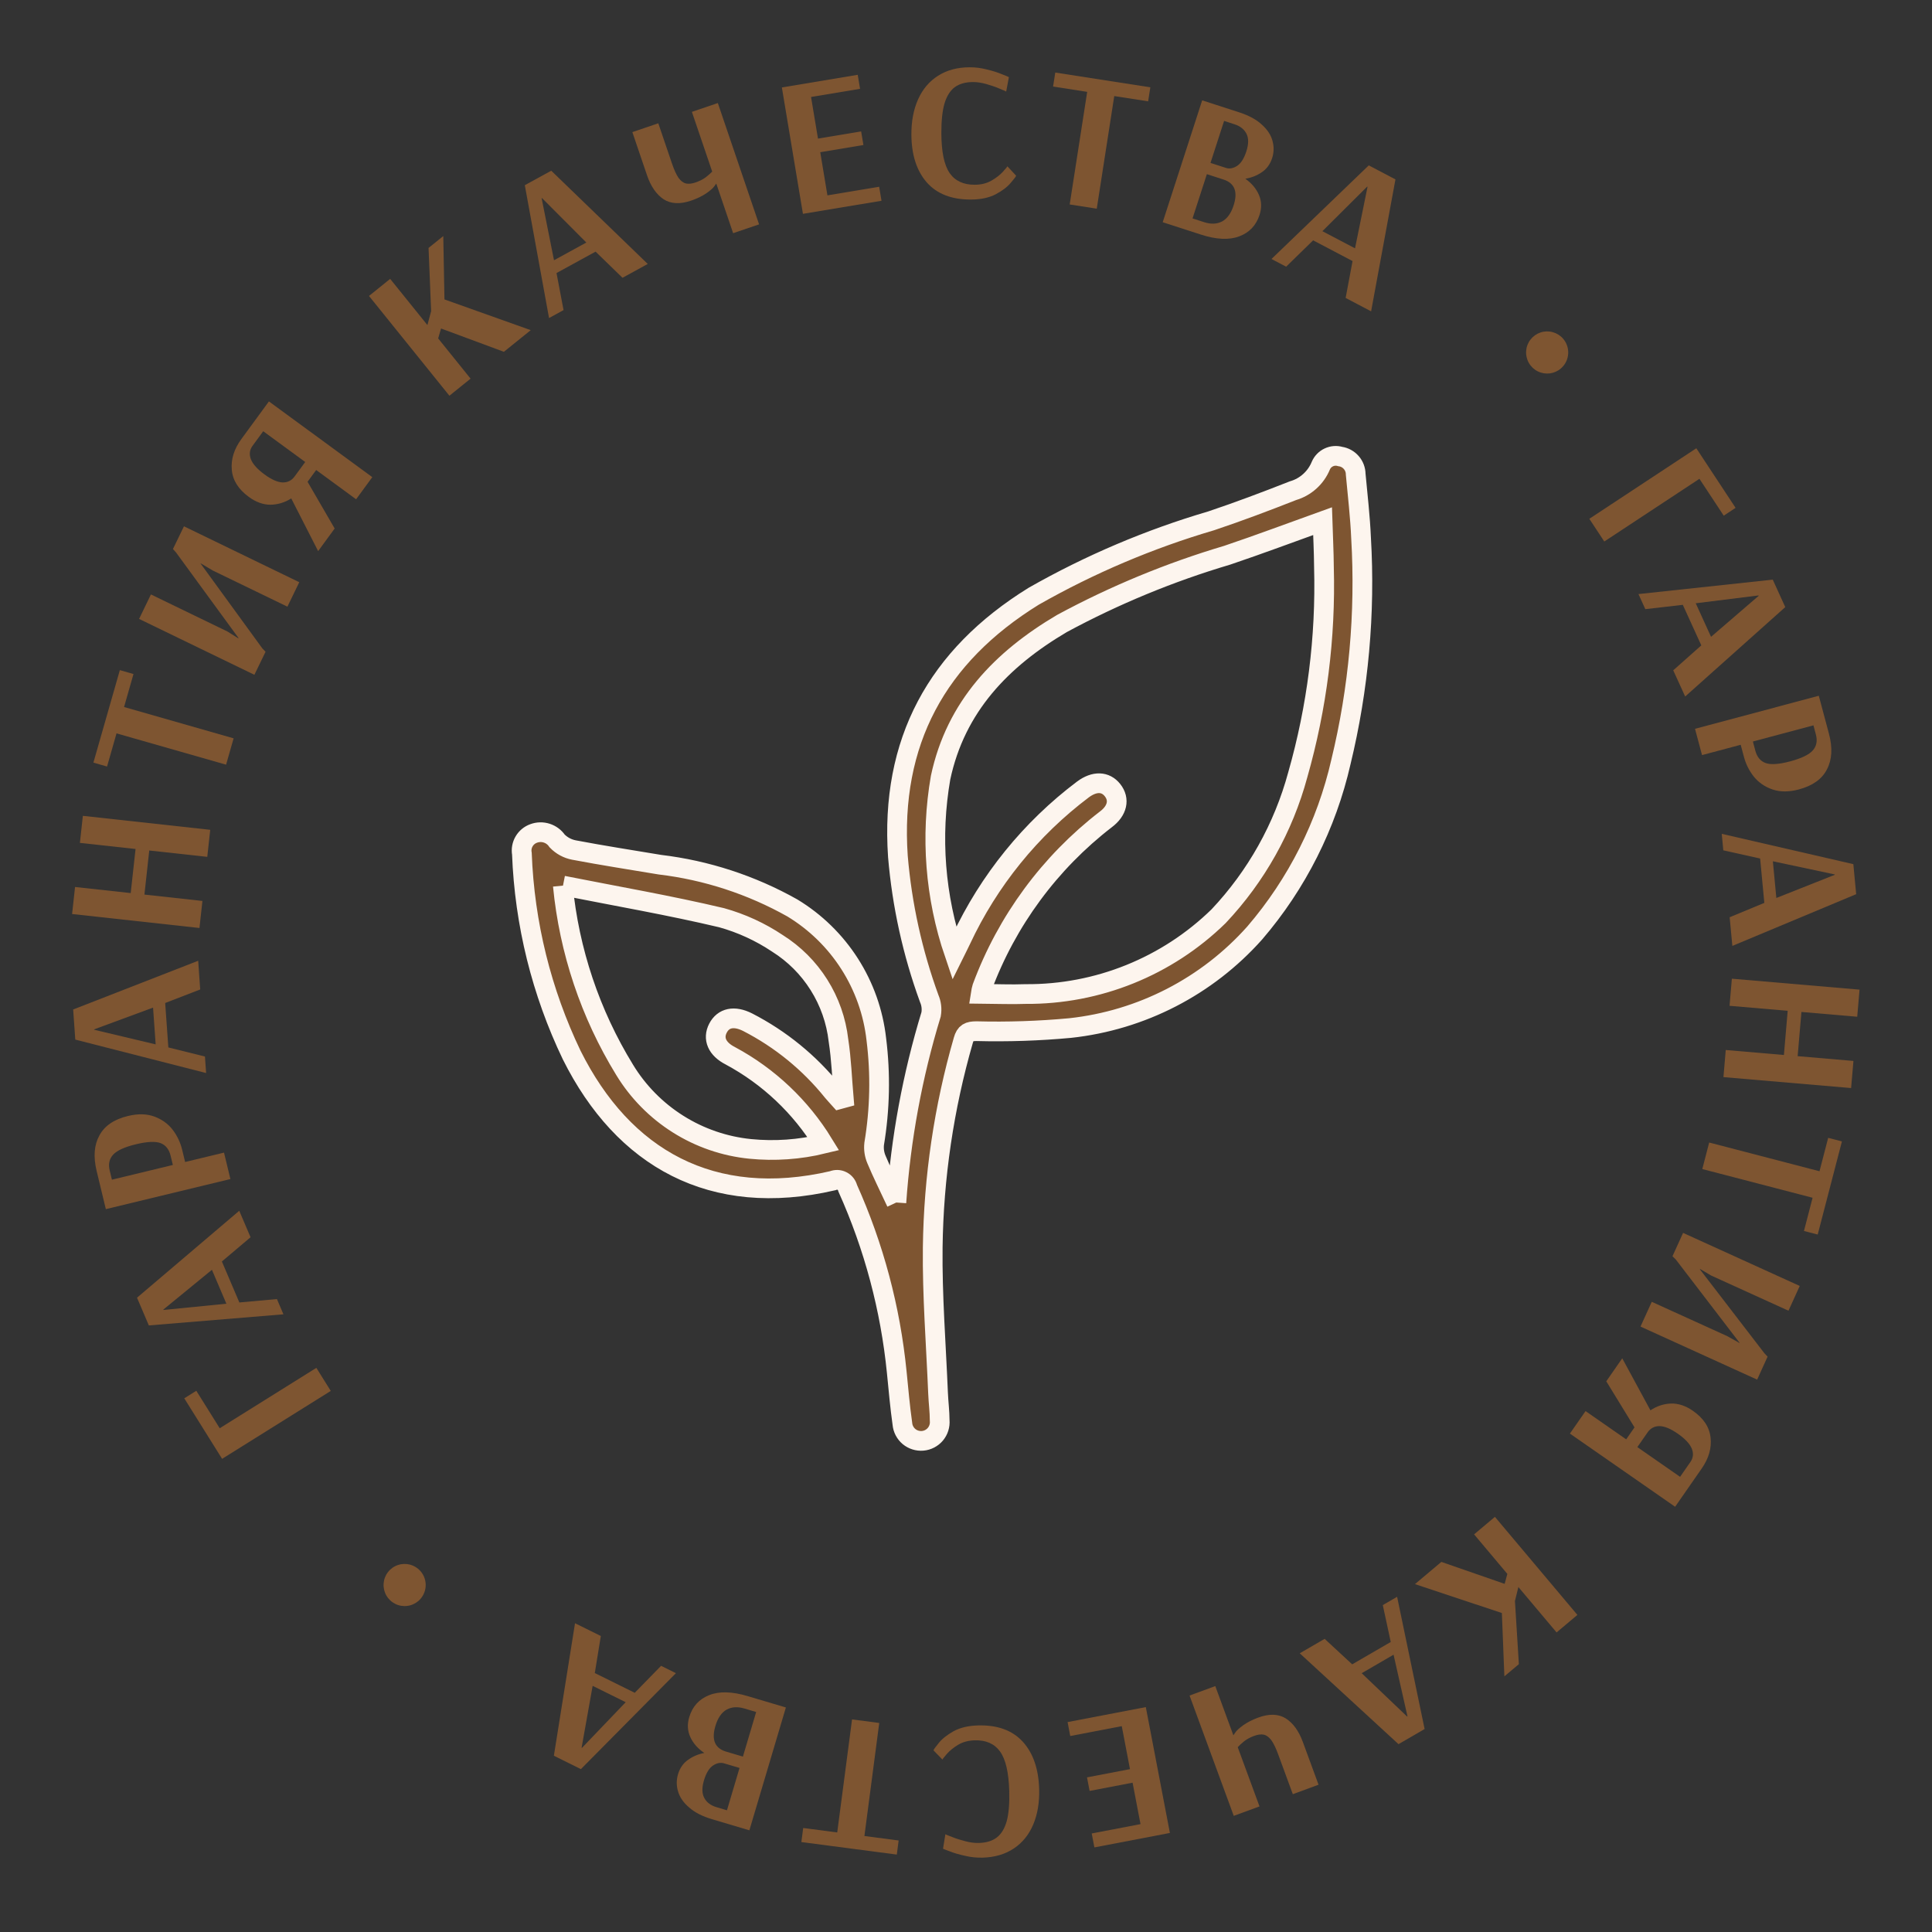 <svg width="98" height="98" viewBox="0 0 98 98" fill="none" xmlns="http://www.w3.org/2000/svg">
<rect x="0" y="0" width="98" height="98" fill="#333333" stroke="none"/>
<g clip-path="url(#clip0_1_480)">
<path d="M16.778 70.554L11.266 73.999L9.347 70.929L9.958 70.547L11.145 72.447L16.047 69.384L16.778 70.554Z" fill="#7E5531"/>
<path d="M14.377 66.668L7.55 67.232L6.95 65.825L12.136 61.416L12.709 62.759L11.255 63.988L12.141 66.067L14.047 65.895L14.377 66.668ZM11.483 66.13L10.75 64.41L8.284 66.429L8.292 66.448L11.483 66.13Z" fill="#7E5531"/>
<path d="M5.369 61.333L4.902 59.398C4.728 58.679 4.775 58.078 5.042 57.595C5.302 57.107 5.785 56.778 6.491 56.608C6.997 56.485 7.441 56.495 7.825 56.635C8.209 56.776 8.52 56.999 8.758 57.305C8.99 57.612 9.151 57.951 9.24 58.32L9.39 58.942L11.363 58.466L11.687 59.807L5.369 61.333ZM8.655 58.626C8.577 58.302 8.409 58.089 8.151 57.986C7.887 57.886 7.469 57.904 6.899 58.042C6.322 58.181 5.936 58.357 5.74 58.569C5.545 58.78 5.486 59.048 5.564 59.372L5.677 59.839L8.768 59.093L8.655 58.626Z" fill="#7E5531"/>
<path d="M10.455 54.429L3.819 52.733L3.711 51.206L10.053 48.734L10.155 50.19L8.379 50.877L8.539 53.131L10.396 53.592L10.455 54.429ZM7.896 52.976L7.764 51.111L4.775 52.214L4.776 52.234L7.896 52.976Z" fill="#7E5531"/>
<path d="M10.118 47.072L3.657 46.363L3.807 44.992L6.63 45.301L6.876 43.065L4.053 42.755L4.203 41.383L10.664 42.092L10.514 43.464L7.571 43.141L7.326 45.377L10.268 45.7L10.118 47.072Z" fill="#7E5531"/>
<path d="M11.468 38.788L5.911 37.2L5.43 38.882L4.738 38.684L6.079 33.992L6.771 34.19L6.293 35.863L11.85 37.452L11.468 38.788Z" fill="#7E5531"/>
<path d="M12.904 34.229L7.055 31.394L7.656 30.153L11.535 32.032L12.089 32.379L12.098 32.361L8.931 28.026L8.773 27.849L9.331 26.697L15.18 29.532L14.579 30.773L10.799 28.942L10.177 28.574L10.173 28.583L13.308 32.891L13.471 33.059L12.904 34.229Z" fill="#7E5531"/>
<path d="M14.773 25.282C14.447 25.489 14.096 25.596 13.72 25.602C13.348 25.602 12.982 25.47 12.622 25.206C12.089 24.816 11.801 24.357 11.758 23.83C11.71 23.298 11.872 22.777 12.247 22.266L13.641 20.362L18.885 24.203L18.063 25.325L16.038 23.841L15.601 24.438L16.976 26.809L16.137 27.955L14.773 25.282ZM15.482 23.434L13.352 21.874L12.809 22.616C12.659 22.82 12.632 23.048 12.728 23.301C12.828 23.548 13.059 23.803 13.419 24.067C13.768 24.323 14.071 24.458 14.325 24.471C14.584 24.479 14.79 24.378 14.944 24.168L15.482 23.434Z" fill="#7E5531"/>
<path d="M22.796 20.073L18.717 15.012L19.791 14.146L21.68 16.489L21.869 15.784L21.738 12.577L22.485 11.975L22.545 15.188L26.922 16.747L25.56 17.845L22.372 16.663L22.226 17.167L23.87 19.207L22.796 20.073Z" fill="#7E5531"/>
<path d="M27.85 16.133L26.621 9.394L27.962 8.659L32.857 13.389L31.577 14.091L30.211 12.764L28.229 13.85L28.586 15.729L27.85 16.133ZM28.102 13.201L29.742 12.302L27.491 10.046L27.474 10.056L28.102 13.201Z" fill="#7E5531"/>
<path d="M36.332 9.31C36.332 9.31 36.299 9.356 36.232 9.45C36.171 9.541 36.033 9.662 35.816 9.813C35.598 9.957 35.344 10.079 35.053 10.178C34.492 10.369 34.026 10.344 33.655 10.104C33.289 9.855 33.01 9.45 32.819 8.888L32.076 6.701L33.392 6.254L34.081 8.28C34.192 8.608 34.304 8.855 34.417 9.021C34.534 9.178 34.658 9.273 34.789 9.306C34.926 9.337 35.089 9.32 35.279 9.256C35.481 9.187 35.652 9.101 35.793 8.997C35.937 8.884 36.049 8.787 36.126 8.704L35.096 5.674L36.412 5.227L38.504 11.381L37.188 11.828L36.332 9.31Z" fill="#7E5531"/>
<path d="M40.729 10.847L39.66 4.436L43.508 3.795L43.626 4.505L41.14 4.919L41.492 7.03L43.681 6.665L43.797 7.356L41.607 7.721L41.971 9.91L44.595 9.473L44.714 10.184L40.729 10.847Z" fill="#7E5531"/>
<path d="M49.257 10.122C48.277 10.127 47.529 9.838 47.012 9.254C46.496 8.663 46.235 7.854 46.23 6.827C46.227 6.147 46.34 5.55 46.571 5.036C46.802 4.521 47.14 4.123 47.585 3.841C48.03 3.558 48.56 3.416 49.173 3.413C49.48 3.411 49.78 3.45 50.074 3.528C50.374 3.6 50.631 3.682 50.845 3.774C51.065 3.86 51.176 3.906 51.176 3.913L51.039 4.643C50.992 4.617 50.879 4.568 50.699 4.495C50.518 4.416 50.301 4.34 50.047 4.268C49.8 4.196 49.567 4.161 49.347 4.162C48.974 4.164 48.671 4.249 48.438 4.416C48.206 4.584 48.03 4.858 47.912 5.239C47.801 5.62 47.747 6.13 47.75 6.77C47.755 7.71 47.895 8.379 48.17 8.778C48.445 9.176 48.87 9.374 49.443 9.371C49.763 9.37 50.042 9.302 50.282 9.167C50.528 9.026 50.724 8.875 50.87 8.714C51.022 8.547 51.098 8.453 51.098 8.433L51.541 8.911C51.541 8.944 51.451 9.065 51.272 9.272C51.1 9.48 50.844 9.675 50.505 9.856C50.166 10.031 49.75 10.12 49.257 10.122Z" fill="#7E5531"/>
<path d="M54.26 10.371L55.147 4.66L53.417 4.391L53.528 3.68L58.35 4.429L58.239 5.14L56.52 4.873L55.633 10.585L54.26 10.371Z" fill="#7E5531"/>
<path d="M60.98 5.09L62.863 5.7C63.351 5.858 63.732 6.066 64.007 6.322C64.289 6.575 64.469 6.851 64.548 7.149C64.628 7.442 64.622 7.73 64.53 8.016C64.427 8.333 64.251 8.573 64.002 8.738C63.759 8.904 63.481 9.014 63.17 9.067C63.495 9.298 63.724 9.573 63.86 9.89C63.995 10.207 64.006 10.543 63.891 10.898C63.716 11.437 63.37 11.801 62.854 11.991C62.343 12.183 61.695 12.152 60.909 11.897L58.978 11.272L60.98 5.09ZM62.182 8.516C62.36 8.574 62.545 8.543 62.738 8.423C62.939 8.299 63.1 8.05 63.221 7.676C63.34 7.308 63.342 7.011 63.227 6.784C63.111 6.558 62.91 6.398 62.625 6.306L62.092 6.133L61.402 8.264L62.182 8.516ZM61.08 11.27C61.423 11.38 61.724 11.369 61.984 11.236C62.246 11.097 62.443 10.825 62.575 10.419C62.798 9.728 62.628 9.291 62.064 9.108L61.218 8.834L60.491 11.079L61.08 11.27Z" fill="#7E5531"/>
<path d="M64.496 13.137L69.43 8.389L70.784 9.1L69.549 15.792L68.257 15.113L68.608 13.242L66.608 12.191L65.239 13.528L64.496 13.137ZM67.078 11.727L68.733 12.596L69.368 9.474L69.35 9.465L67.078 11.727Z" fill="#7E5531"/>
<path d="M80.618 26.316L86.045 22.738L88.037 25.761L87.436 26.157L86.203 24.287L81.377 27.468L80.618 26.316Z" fill="#7E5531"/>
<path d="M83.11 30.134L89.922 29.402L90.557 30.795L85.48 35.33L84.874 34.002L86.298 32.737L85.36 30.68L83.459 30.899L83.11 30.134ZM86.016 30.601L86.792 32.303L89.208 30.223L89.199 30.204L86.016 30.601Z" fill="#7E5531"/>
<path d="M92.258 35.292L92.772 37.215C92.963 37.929 92.93 38.531 92.674 39.02C92.427 39.514 91.952 39.855 91.25 40.043C90.748 40.177 90.303 40.178 89.916 40.047C89.529 39.916 89.213 39.7 88.967 39.4C88.728 39.098 88.559 38.764 88.462 38.397L88.296 37.779L86.335 38.302L85.979 36.969L92.258 35.292ZM89.038 38.077C89.124 38.399 89.297 38.608 89.558 38.704C89.825 38.799 90.241 38.77 90.808 38.619C91.381 38.466 91.763 38.281 91.954 38.064C92.144 37.848 92.196 37.579 92.11 37.257L91.987 36.793L88.915 37.613L89.038 38.077Z" fill="#7E5531"/>
<path d="M87.335 42.296L94.01 43.834L94.154 45.357L87.873 47.981L87.736 46.527L89.495 45.798L89.282 43.548L87.414 43.133L87.335 42.296ZM89.928 43.688L90.104 45.55L93.067 44.375L93.065 44.355L89.928 43.688Z" fill="#7E5531"/>
<path d="M87.848 49.644L94.325 50.199L94.207 51.574L91.377 51.331L91.185 53.573L94.015 53.816L93.897 55.191L87.421 54.636L87.538 53.261L90.488 53.514L90.68 51.272L87.731 51.019L87.848 49.644Z" fill="#7E5531"/>
<path d="M86.698 57.954L92.293 59.411L92.734 57.717L93.431 57.898L92.202 62.622L91.505 62.441L91.943 60.756L86.348 59.3L86.698 57.954Z" fill="#7E5531"/>
<path d="M85.374 62.538L91.291 65.229L90.72 66.485L86.797 64.701L86.234 64.368L86.226 64.386L89.497 68.642L89.66 68.815L89.131 69.981L83.214 67.29L83.785 66.034L87.608 67.772L88.239 68.125L88.243 68.116L85.003 63.886L84.836 63.722L85.374 62.538Z" fill="#7E5531"/>
<path d="M83.718 71.539C84.038 71.323 84.387 71.208 84.762 71.194C85.134 71.184 85.504 71.307 85.87 71.562C86.412 71.939 86.711 72.391 86.767 72.917C86.829 73.447 86.679 73.972 86.317 74.492L84.97 76.43L79.633 72.718L80.427 71.577L82.488 73.01L82.91 72.403L81.478 70.066L82.288 68.9L83.718 71.539ZM83.054 73.404L85.222 74.912L85.747 74.156C85.892 73.948 85.913 73.719 85.811 73.469C85.704 73.225 85.468 72.975 85.101 72.72C84.745 72.473 84.44 72.346 84.185 72.339C83.926 72.338 83.722 72.444 83.574 72.657L83.054 73.404Z" fill="#7E5531"/>
<path d="M75.829 76.942L80.013 81.916L78.957 82.804L77.019 80.501L76.845 81.21L77.044 84.414L76.309 85.032L76.182 81.82L71.773 80.354L73.112 79.227L76.323 80.341L76.459 79.835L74.773 77.83L75.829 76.942Z" fill="#7E5531"/>
<path d="M70.868 80.997L72.263 87.704L70.939 88.472L65.929 83.863L67.192 83.13L68.59 84.423L70.545 83.289L70.142 81.418L70.868 80.997ZM70.688 83.934L69.071 84.873L71.377 87.073L71.394 87.063L70.688 83.934Z" fill="#7E5531"/>
<path d="M62.563 88.024C62.563 88.024 62.595 87.977 62.66 87.882C62.718 87.789 62.853 87.665 63.066 87.509C63.281 87.359 63.532 87.231 63.82 87.125C64.377 86.92 64.844 86.933 65.22 87.165C65.593 87.404 65.881 87.803 66.086 88.36L66.883 90.529L65.578 91.009L64.839 88.999C64.72 88.674 64.602 88.429 64.485 88.266C64.364 88.112 64.238 88.019 64.106 87.99C63.968 87.962 63.805 87.983 63.617 88.052C63.417 88.126 63.248 88.216 63.11 88.324C62.968 88.44 62.859 88.54 62.783 88.625L63.888 91.63L62.582 92.109L60.34 86.006L61.645 85.526L62.563 88.024Z" fill="#7E5531"/>
<path d="M58.121 86.592L59.343 92.976L55.513 93.709L55.377 93.002L57.852 92.528L57.45 90.426L55.27 90.844L55.138 90.156L57.318 89.739L56.901 87.558L54.288 88.059L54.153 87.352L58.121 86.592Z" fill="#7E5531"/>
<path d="M49.607 87.522C50.587 87.494 51.342 87.766 51.871 88.338C52.402 88.916 52.681 89.719 52.711 90.745C52.73 91.424 52.631 92.024 52.412 92.544C52.194 93.064 51.865 93.47 51.426 93.763C50.988 94.055 50.462 94.21 49.849 94.228C49.543 94.237 49.242 94.206 48.946 94.134C48.644 94.069 48.385 93.993 48.169 93.906C47.947 93.826 47.836 93.782 47.835 93.775L47.954 93.042C48.002 93.067 48.117 93.114 48.299 93.182C48.481 93.257 48.7 93.327 48.955 93.393C49.203 93.46 49.438 93.49 49.658 93.483C50.031 93.473 50.332 93.381 50.56 93.207C50.789 93.034 50.958 92.756 51.067 92.373C51.169 91.989 51.211 91.478 51.193 90.838C51.166 89.899 51.01 89.233 50.725 88.841C50.441 88.449 50.012 88.261 49.439 88.277C49.119 88.287 48.841 88.361 48.605 88.501C48.362 88.648 48.17 88.804 48.028 88.968C47.879 89.139 47.806 89.234 47.806 89.254L47.352 88.787C47.352 88.754 47.438 88.631 47.612 88.42C47.779 88.208 48.031 88.008 48.365 87.818C48.7 87.635 49.114 87.536 49.607 87.522Z" fill="#7E5531"/>
<path d="M44.599 87.397L43.847 93.131L45.583 93.358L45.49 94.073L40.649 93.438L40.742 92.724L42.468 92.95L43.22 87.216L44.599 87.397Z" fill="#7E5531"/>
<path d="M38.012 92.842L36.114 92.278C35.622 92.131 35.236 91.933 34.956 91.683C34.667 91.437 34.48 91.166 34.394 90.869C34.307 90.579 34.306 90.29 34.391 90.002C34.486 89.683 34.656 89.438 34.902 89.267C35.141 89.095 35.415 88.978 35.725 88.918C35.395 88.694 35.159 88.426 35.016 88.112C34.872 87.798 34.854 87.462 34.96 87.105C35.122 86.561 35.458 86.189 35.971 85.986C36.477 85.782 37.126 85.797 37.918 86.033L39.864 86.611L38.012 92.842ZM36.727 89.445C36.548 89.392 36.363 89.427 36.173 89.552C35.975 89.68 35.82 89.933 35.708 90.31C35.598 90.681 35.603 90.978 35.725 91.202C35.846 91.426 36.05 91.581 36.338 91.666L36.875 91.826L37.513 89.678L36.727 89.445ZM37.762 86.664C37.417 86.562 37.115 86.58 36.859 86.719C36.6 86.865 36.41 87.142 36.288 87.551C36.081 88.248 36.262 88.681 36.831 88.85L37.684 89.103L38.356 86.841L37.762 86.664Z" fill="#7E5531"/>
<path d="M34.286 84.871L29.466 89.738L28.095 89.059L29.168 82.338L30.477 82.985L30.171 84.865L32.197 85.867L33.533 84.498L34.286 84.871ZM31.738 86.343L30.062 85.514L29.502 88.651L29.52 88.66L31.738 86.343Z" fill="#7E5531"/>
<path d="M21.226 81.206C21.067 81.344 20.87 81.433 20.66 81.459C20.45 81.486 20.237 81.45 20.048 81.355C19.859 81.261 19.702 81.113 19.597 80.929C19.492 80.746 19.444 80.535 19.459 80.324C19.473 80.113 19.55 79.911 19.68 79.744C19.809 79.577 19.985 79.452 20.186 79.385C20.386 79.318 20.602 79.312 20.806 79.367C21.01 79.423 21.193 79.538 21.332 79.697C21.518 79.912 21.611 80.191 21.591 80.473C21.571 80.756 21.44 81.019 21.226 81.206Z" fill="#7E5531"/>
<path d="M79.18 18.686C79.021 18.825 78.824 18.913 78.614 18.94C78.404 18.966 78.191 18.93 78.002 18.836C77.813 18.742 77.656 18.593 77.551 18.41C77.446 18.226 77.398 18.015 77.413 17.805C77.427 17.594 77.504 17.392 77.634 17.225C77.763 17.058 77.939 16.933 78.14 16.865C78.34 16.798 78.556 16.792 78.76 16.848C78.964 16.904 79.147 17.018 79.286 17.178C79.472 17.392 79.565 17.671 79.545 17.954C79.525 18.236 79.394 18.5 79.18 18.686Z" fill="#7E5531"/>
<path d="M45.468 60.998C45.692 57.759 46.283 54.556 47.23 51.451C47.277 51.181 47.244 50.903 47.135 50.652C46.288 48.331 45.754 45.907 45.546 43.445C45.147 37.632 47.522 33.281 52.437 30.242C55.279 28.625 58.299 27.342 61.437 26.419C62.834 25.951 64.215 25.43 65.587 24.89C65.903 24.798 66.193 24.636 66.437 24.416C66.681 24.197 66.873 23.925 66.998 23.621C67.077 23.436 67.221 23.286 67.404 23.201C67.586 23.115 67.793 23.1 67.986 23.157C68.202 23.189 68.399 23.297 68.542 23.462C68.686 23.626 68.765 23.837 68.767 24.055C68.867 25.135 68.994 26.215 69.04 27.297C69.263 31.11 68.918 34.934 68.019 38.645C67.289 41.85 65.788 44.829 63.647 47.323C61.232 50.036 57.896 51.755 54.285 52.147C52.704 52.294 51.115 52.347 49.528 52.306C49.141 52.309 48.974 52.381 48.865 52.766C47.88 56.182 47.358 59.715 47.312 63.27C47.284 65.732 47.481 68.195 47.582 70.659C47.601 71.126 47.664 71.592 47.665 72.056C47.687 72.307 47.608 72.557 47.447 72.75C47.285 72.943 47.053 73.063 46.802 73.085C46.551 73.107 46.301 73.028 46.108 72.867C45.916 72.705 45.795 72.473 45.773 72.222C45.65 71.352 45.575 70.476 45.487 69.601C45.167 66.378 44.327 63.228 43 60.273C42.981 60.194 42.945 60.121 42.895 60.057C42.845 59.994 42.782 59.942 42.709 59.906C42.637 59.869 42.558 59.849 42.477 59.846C42.396 59.844 42.315 59.859 42.241 59.891C36.123 61.309 31.616 58.758 29 53.52C27.467 50.324 26.607 46.846 26.473 43.304C26.435 43.089 26.474 42.868 26.584 42.68C26.694 42.492 26.867 42.348 27.072 42.276C27.284 42.197 27.516 42.192 27.731 42.261C27.946 42.33 28.132 42.468 28.259 42.655C28.488 42.892 28.784 43.053 29.108 43.116C30.556 43.391 32.014 43.618 33.469 43.86C35.832 44.142 38.116 44.888 40.19 46.054C41.363 46.764 42.358 47.734 43.096 48.889C43.835 50.044 44.299 51.354 44.451 52.717C44.672 54.482 44.634 56.27 44.341 58.024C44.311 58.294 44.352 58.567 44.459 58.817C44.745 59.502 45.079 60.168 45.465 60.997M48.407 48.367C48.567 48.043 48.664 47.861 48.748 47.678C50.156 44.663 52.282 42.039 54.941 40.038C55.523 39.611 56.076 39.63 56.431 40.079C56.805 40.548 56.685 41.122 56.091 41.565C53.243 43.761 51.07 46.712 49.819 50.083C49.788 50.19 49.764 50.299 49.747 50.41C50.54 50.416 51.283 50.45 52.022 50.422C55.678 50.449 59.198 49.031 61.813 46.475C63.723 44.451 65.103 41.986 65.829 39.3C66.805 35.879 67.252 32.33 67.157 28.775C67.151 27.978 67.109 27.181 67.086 26.436C65.441 27.028 63.854 27.622 62.248 28.164C59.344 29.026 56.536 30.186 53.87 31.625C50.805 33.433 48.479 35.838 47.711 39.444C47.191 42.43 47.431 45.498 48.407 48.367ZM28.55 44.923C28.87 48.235 29.942 51.43 31.683 54.266C32.362 55.382 33.291 56.325 34.397 57.021C35.502 57.717 36.755 58.148 38.055 58.278C39.298 58.401 40.554 58.313 41.768 58.017C40.616 56.137 38.986 54.596 37.043 53.553C36.37 53.211 36.145 52.683 36.419 52.154C36.693 51.625 37.24 51.507 37.921 51.85C39.591 52.707 41.061 53.906 42.237 55.369C42.349 55.503 42.469 55.628 42.584 55.757L42.797 55.699C42.712 54.722 42.68 53.737 42.53 52.769C42.416 51.77 42.078 50.809 41.542 49.958C41.007 49.106 40.286 48.386 39.435 47.851C38.565 47.269 37.608 46.83 36.601 46.55C33.972 45.927 31.304 45.466 28.557 44.922" fill="#7E5531"/>
<path d="M45.468 60.998C45.692 57.759 46.283 54.556 47.23 51.451C47.277 51.181 47.244 50.903 47.135 50.652C46.288 48.331 45.754 45.907 45.546 43.445C45.147 37.632 47.522 33.281 52.437 30.242C55.279 28.625 58.299 27.342 61.437 26.419C62.834 25.951 64.215 25.43 65.587 24.89C65.903 24.798 66.193 24.636 66.437 24.416C66.681 24.197 66.873 23.925 66.998 23.621C67.077 23.436 67.221 23.286 67.404 23.201C67.586 23.115 67.793 23.1 67.986 23.157C68.202 23.189 68.399 23.297 68.542 23.462C68.686 23.626 68.765 23.837 68.767 24.055C68.867 25.135 68.994 26.215 69.04 27.297C69.263 31.11 68.918 34.934 68.019 38.645C67.289 41.85 65.788 44.829 63.647 47.323C61.232 50.036 57.896 51.755 54.285 52.147C52.704 52.294 51.115 52.347 49.528 52.306C49.141 52.309 48.974 52.381 48.865 52.766C47.88 56.182 47.358 59.715 47.312 63.27C47.284 65.732 47.481 68.195 47.582 70.659C47.601 71.126 47.664 71.592 47.665 72.056C47.687 72.307 47.608 72.557 47.447 72.75C47.285 72.943 47.053 73.063 46.802 73.085C46.551 73.107 46.301 73.028 46.108 72.867C45.916 72.705 45.795 72.473 45.773 72.222C45.65 71.352 45.575 70.476 45.487 69.601C45.167 66.378 44.327 63.228 43 60.273C42.981 60.194 42.945 60.121 42.895 60.057C42.845 59.994 42.782 59.942 42.709 59.906C42.637 59.869 42.558 59.849 42.477 59.846C42.396 59.844 42.315 59.859 42.241 59.891C36.123 61.309 31.616 58.758 29 53.52C27.467 50.324 26.607 46.846 26.473 43.304C26.435 43.089 26.474 42.868 26.584 42.68C26.694 42.492 26.867 42.348 27.072 42.276C27.284 42.197 27.516 42.192 27.731 42.261C27.946 42.33 28.132 42.468 28.259 42.655C28.488 42.892 28.784 43.053 29.108 43.116C30.556 43.391 32.014 43.618 33.469 43.86C35.832 44.142 38.116 44.888 40.19 46.054C41.363 46.764 42.358 47.734 43.096 48.889C43.835 50.044 44.299 51.354 44.451 52.717C44.672 54.482 44.634 56.27 44.341 58.024C44.311 58.294 44.352 58.567 44.459 58.817C44.745 59.502 45.079 60.168 45.465 60.997M28.55 44.923C28.87 48.235 29.942 51.43 31.683 54.266C32.362 55.382 33.291 56.325 34.397 57.021C35.502 57.717 36.755 58.148 38.055 58.278C39.298 58.401 40.554 58.313 41.768 58.017C40.616 56.137 38.986 54.596 37.043 53.553C36.37 53.211 36.145 52.683 36.419 52.154C36.693 51.625 37.24 51.507 37.921 51.85C39.591 52.707 41.061 53.906 42.237 55.369C42.349 55.503 42.469 55.628 42.584 55.757L42.797 55.699C42.712 54.722 42.68 53.737 42.53 52.769C42.416 51.77 42.078 50.809 41.542 49.958C41.007 49.106 40.286 48.386 39.435 47.851C38.565 47.269 37.608 46.83 36.601 46.55C33.972 45.927 31.304 45.466 28.557 44.922M48.407 48.367C48.567 48.043 48.664 47.861 48.748 47.678C50.156 44.663 52.282 42.039 54.941 40.038C55.523 39.611 56.076 39.63 56.431 40.079C56.805 40.548 56.685 41.122 56.091 41.565C53.243 43.761 51.07 46.712 49.819 50.083C49.788 50.19 49.764 50.299 49.747 50.41C50.54 50.416 51.283 50.45 52.022 50.422C55.678 50.449 59.198 49.031 61.813 46.475C63.723 44.451 65.103 41.986 65.829 39.3C66.805 35.879 67.252 32.33 67.157 28.775C67.151 27.978 67.109 27.181 67.086 26.436C65.441 27.028 63.854 27.622 62.248 28.164C59.344 29.026 56.536 30.186 53.87 31.625C50.805 33.433 48.479 35.838 47.711 39.444C47.191 42.43 47.431 45.498 48.407 48.367Z" stroke="#FDF5EE" stroke-width="1"/>
</g>
<defs>
<clipPath id="clip0_1_480">
<rect width="97.932" height="97.703" fill="white"/>
</clipPath>
</defs>
</svg>
